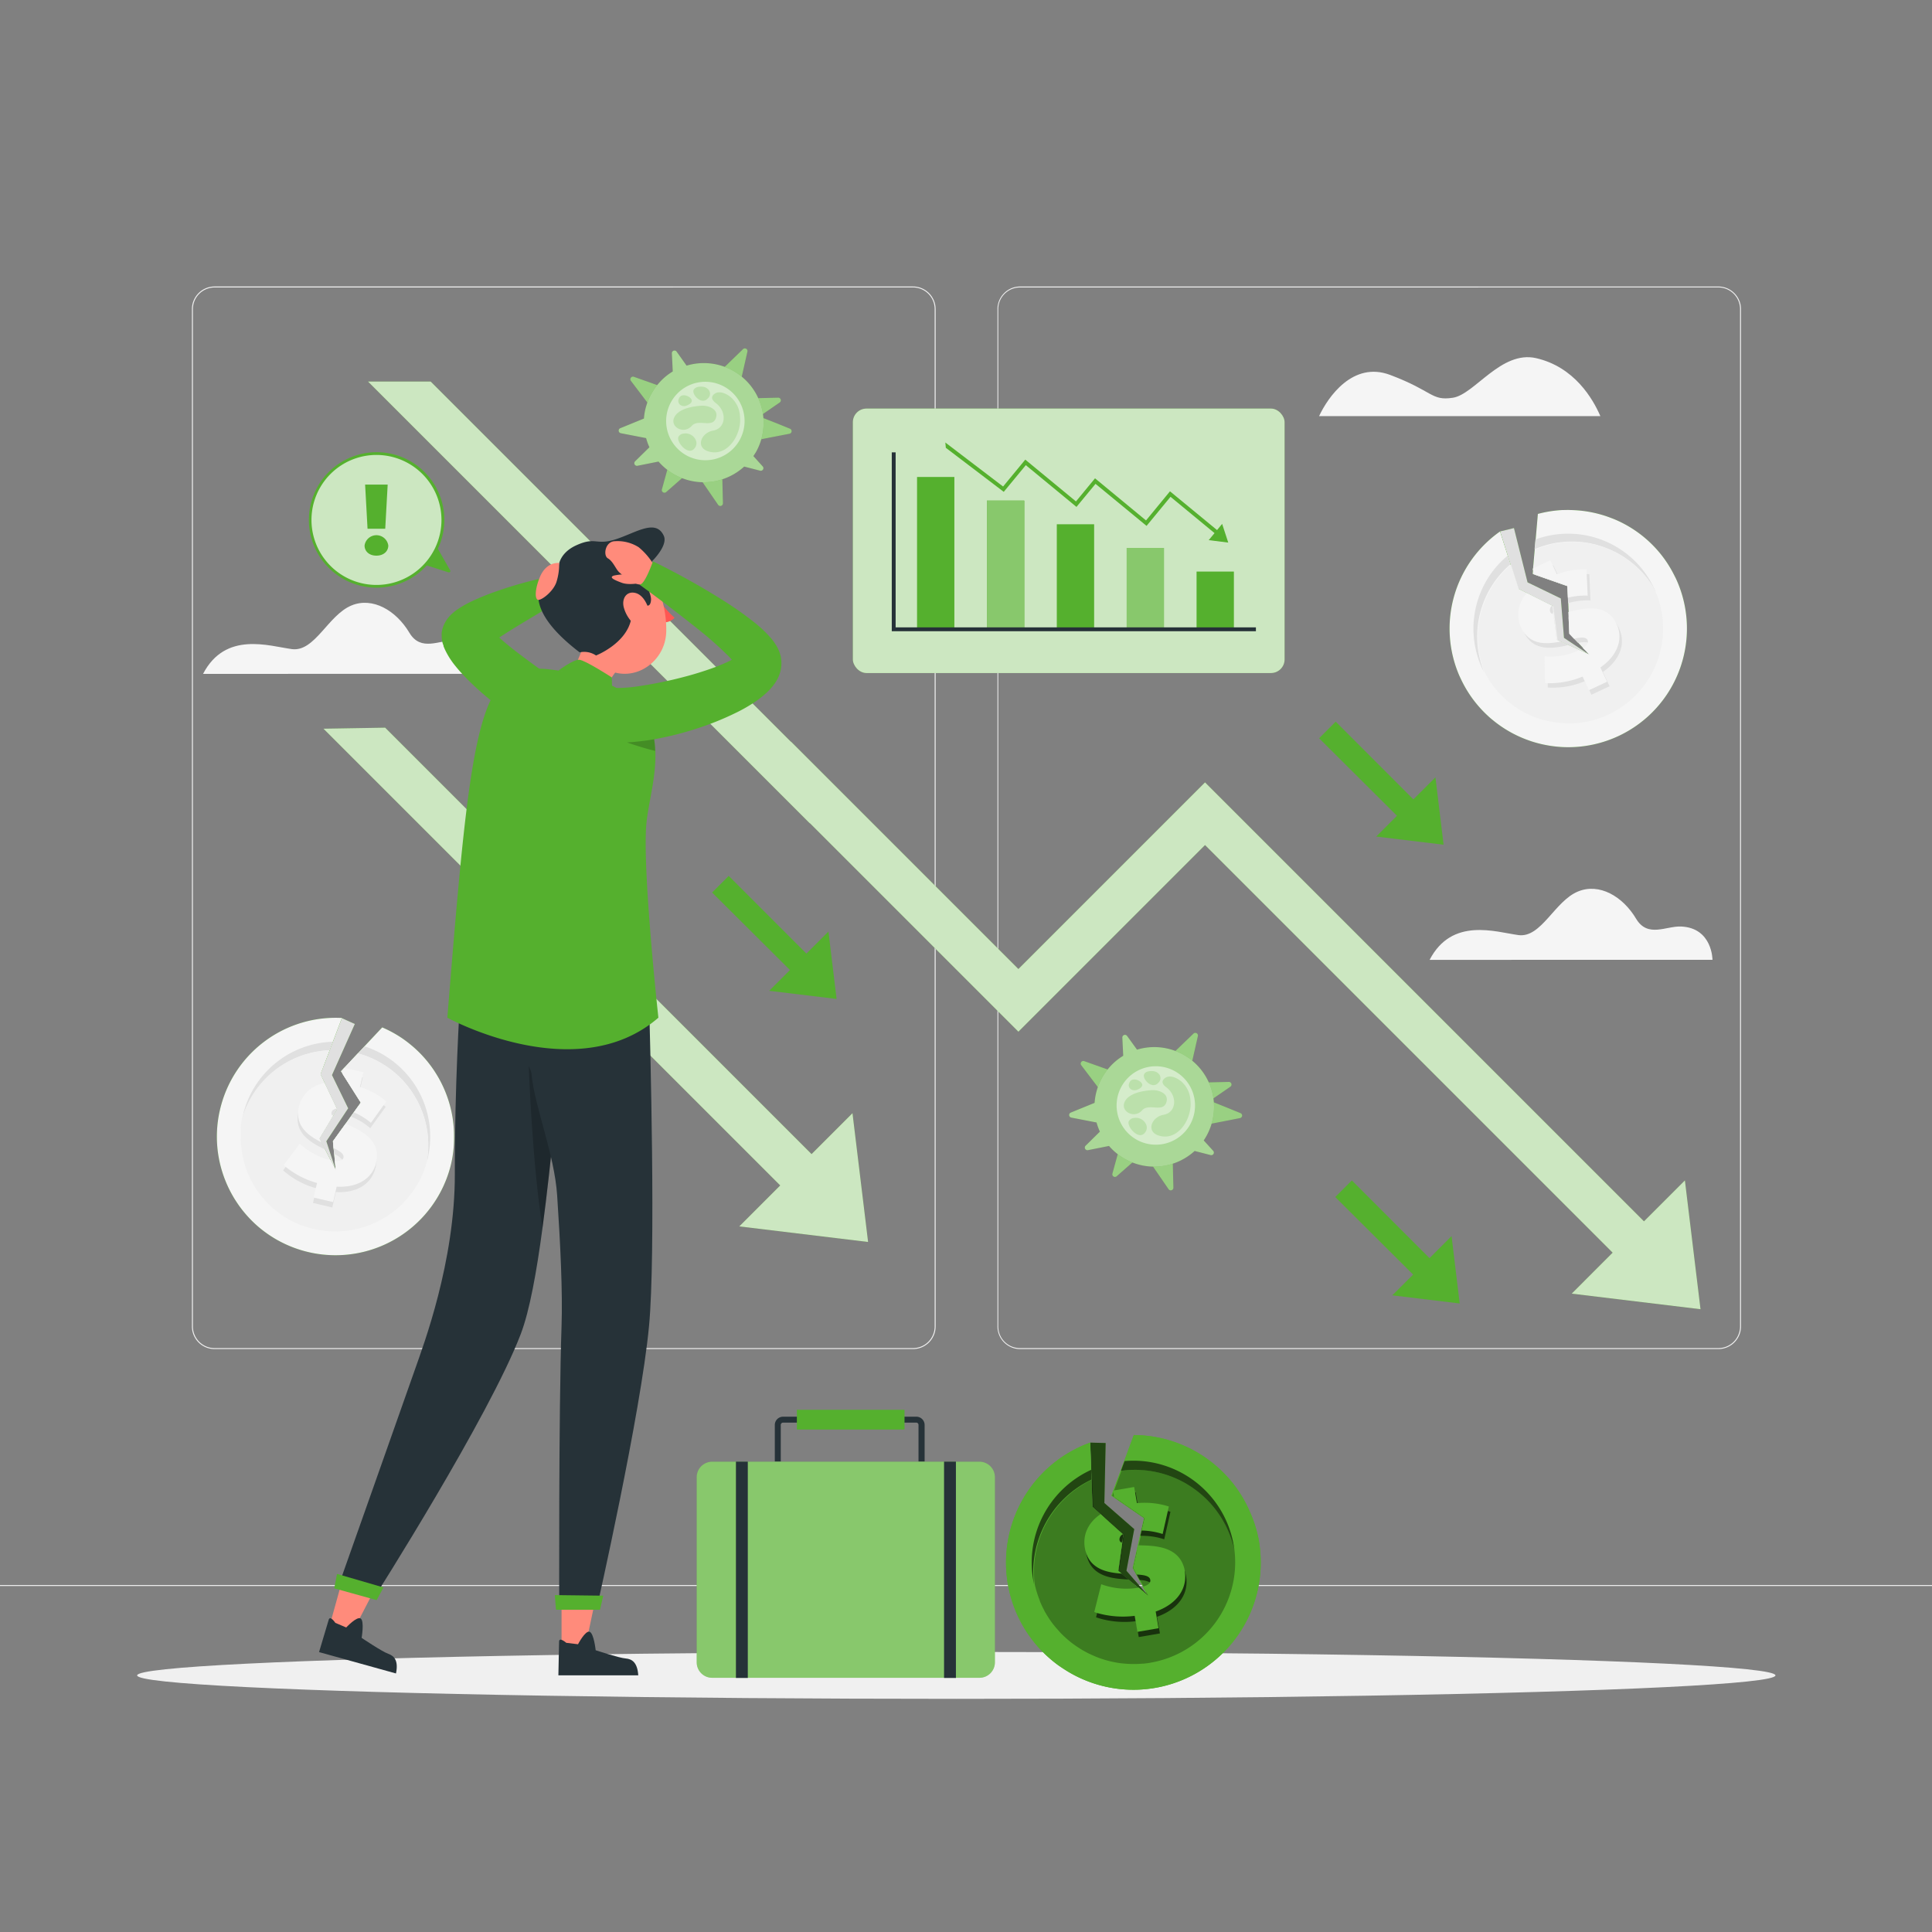 <svg xmlns="http://www.w3.org/2000/svg" viewBox="0 0 500 500"><rect x="0" y="0" width="500" height="500" fill="#808080" stroke="none"/><g id="freepik--background-complete--inject-210"><path d="M444.71,349.14H264a5.87,5.87,0,0,1-5.86-5.86V80A5.87,5.87,0,0,1,264,74.15H444.71A5.87,5.87,0,0,1,450.57,80V343.28A5.87,5.87,0,0,1,444.71,349.14ZM264,74.4A5.61,5.61,0,0,0,258.35,80V343.28a5.61,5.61,0,0,0,5.61,5.61H444.71a5.61,5.61,0,0,0,5.61-5.61V80a5.61,5.61,0,0,0-5.61-5.61Z" style="fill:#f0f0f0"></path><path d="M236.28,349.14H55.53a5.87,5.87,0,0,1-5.86-5.86V80a5.87,5.87,0,0,1,5.86-5.86H236.28A5.87,5.87,0,0,1,242.14,80V343.28A5.87,5.87,0,0,1,236.28,349.14ZM55.53,74.4A5.61,5.61,0,0,0,49.92,80V343.28a5.61,5.61,0,0,0,5.61,5.61H236.28a5.61,5.61,0,0,0,5.61-5.61V80a5.61,5.61,0,0,0-5.61-5.61Z" style="fill:#f0f0f0"></path><rect y="410.21" width="500" height="0.25" style="fill:#f0f0f0"></rect><polygon points="88.44 263.48 91.83 265.01 85.92 278.23 90.11 286.83 84.46 295.36 86.92 302.88 82.64 294.66 87.2 287.04 82.92 278 88.44 263.48" style="fill:#55B02E"></polygon><polygon points="88.44 263.48 91.83 265.01 85.92 278.23 90.11 286.83 84.46 295.36 86.92 302.88 82.64 294.66 87.2 287.04 82.92 278 88.44 263.48" style="fill:#e0e0e0"></polygon><path d="M117,300c-.07.37-.15.74-.23,1.11a30.75,30.75,0,0,1-50.16,16.16,31.25,31.25,0,0,1-4.84-5.38c-.42-.61-.83-1.22-1.21-1.85a31.14,31.14,0,0,1-3.65-9c-.14-.62-.26-1.24-.37-1.88a30.49,30.49,0,0,1,.4-12c.08-.37.18-.73.28-1.1a30.7,30.7,0,0,1,31.27-22.61l-2.33,6.13-.83,2.21L82.93,278l1.1,2.35.59,1.25,2.51,5.31.07.13-.82,1.37-.28.47-.47.79-3,5,.5.95,1,1.93,1.4,2.7.79,1.52.58,1.12-.11-1.07-.13-1.38-.17-1.78-.16-1.51-.17-1.78,2.51-3.49h0l.78-1.08,1.33-1.85.79-1.1,1.8-2.5L88.74,278l-.12-.19-.37-.57.67-.71.12-.14.11-.1,3.47-3.7,1.73-1.84,4.57-4.86a30.53,30.53,0,0,1,5.57,3.1c.6.43,1.19.88,1.76,1.35a30.24,30.24,0,0,1,6.37,7.14c.38.6.74,1.19,1.08,1.81a30.8,30.8,0,0,1,2.8,7,30.24,30.24,0,0,1,1,7.8A30.54,30.54,0,0,1,117,300Z" style="fill:#55B02E"></path><path d="M117,300c-.07.37-.15.74-.23,1.11a30.75,30.75,0,0,1-50.16,16.16,31.25,31.25,0,0,1-4.84-5.38c-.42-.61-.83-1.22-1.21-1.85a31.14,31.14,0,0,1-3.65-9c-.14-.62-.26-1.24-.37-1.88a30.49,30.49,0,0,1,.4-12c.08-.37.18-.73.28-1.1a30.7,30.7,0,0,1,31.27-22.61l-2.33,6.13-.83,2.21L82.93,278l1.1,2.35.59,1.25,2.51,5.31.07.13-.82,1.37-.28.47-.47.79-3,5,.5.95,1,1.93,1.4,2.7.79,1.52.58,1.12-.11-1.07-.13-1.38-.17-1.78-.16-1.51-.17-1.78,2.51-3.49h0l.78-1.08,1.33-1.85.79-1.1,1.8-2.5L88.74,278l-.12-.19-.37-.57.67-.71.12-.14.11-.1,3.47-3.7,1.73-1.84,4.57-4.86a30.53,30.53,0,0,1,5.57,3.1c.6.43,1.19.88,1.76,1.35a30.24,30.24,0,0,1,6.37,7.14c.38.6.74,1.19,1.08,1.81a30.8,30.8,0,0,1,2.8,7,30.24,30.24,0,0,1,1,7.8A30.54,30.54,0,0,1,117,300Z" style="fill:#f5f5f5"></path><path d="M86.11,269.61l-.83,2.21A24.6,24.6,0,0,0,62.66,289.7c.07-.37.15-.74.23-1.11A24.6,24.6,0,0,1,86.11,269.61Z" style="fill:#e0e0e0"></path><path d="M110.71,299.71c-.09.38-.18.74-.27,1.1.11-.61.19-1.22.26-1.83a24.59,24.59,0,0,0-3.61-15.64c-.37-.59-.77-1.18-1.18-1.73a24.51,24.51,0,0,0-7.26-6.47c-.7-.41-1.42-.79-2.16-1.13a25.13,25.13,0,0,0-3.88-1.38l1.74-1.84A24.58,24.58,0,0,1,110.71,299.71Z" style="fill:#e0e0e0"></path><path d="M110.44,300.81a24.58,24.58,0,0,1-29.2,17.25c-.3-.06-.57-.13-.85-.21h0l-.84-.25-.21-.06-.9-.31-.13,0A24.84,24.84,0,0,1,75.51,316c-.3-.16-.6-.32-.89-.49-.6-.34-1.17-.7-1.72-1.08h0l-.54-.38-.28-.21c-.15-.1-.28-.22-.42-.32L71,313c-.27-.22-.53-.46-.78-.69s-.51-.47-.75-.71l-.6-.63c-.12-.13-.25-.26-.37-.41l-.3-.33-.34-.4-.52-.66c-.15-.2-.3-.39-.44-.6a1.47,1.47,0,0,1-.1-.13c-.2-.28-.4-.57-.59-.87s-.35-.56-.52-.84l0,0-.3-.52c-.1-.17-.19-.36-.28-.53l-.27-.51c-.09-.19-.18-.37-.26-.56s-.17-.36-.26-.55-.15-.36-.23-.55c-.16-.37-.3-.76-.44-1.16-.06-.16-.11-.32-.16-.48-.14-.4-.25-.8-.36-1.2A5.47,5.47,0,0,1,63,300c-.16-.61-.29-1.24-.39-1.87,0-.17,0-.34-.08-.51,0-.37-.1-.75-.14-1.13v-.05c0-.38-.07-.76-.08-1.14l0-.54a2.35,2.35,0,0,1,0-.26,5.23,5.23,0,0,1,0-.56v-.09c0-.21,0-.43,0-.64s0-.47,0-.71,0-.46,0-.7,0-.37.06-.56l0-.35a4.29,4.29,0,0,1,.07-.5l.12-.7a24.6,24.6,0,0,1,22.62-17.88L82.93,278l1.1,2.35.59,1.25,2.51,5.31.07.13-.82,1.37-.28.47-.47.79-3,5,.5.95,1,1.93,1.4,2.7.79,1.52.58,1.12-.11-1.07-.13-1.38-.17-1.78-.16-1.51-.17-1.78,2.51-3.49h0l.78-1.08,1.33-1.85.79-1.1,1.8-2.5L88.74,278l-.12-.19-.37-.57.67-.71.12-.14.11-.1,3.47-3.7A25.39,25.39,0,0,1,96.49,274c.74.34,1.46.72,2.16,1.13a24.51,24.51,0,0,1,7.26,6.47c.41.55.81,1.14,1.18,1.73A24.59,24.59,0,0,1,110.7,299C110.63,299.59,110.55,300.2,110.44,300.81Z" style="fill:#f0f0f0"></path><path d="M97.42,300.68h0c.18-5.07-5.16-7.17-8.73-8.81h0l-2.51,3.49.17,1.78.16,1.51a5.43,5.43,0,0,1,2.06,1.48,1.06,1.06,0,0,1,.16.81c-.15.62-.7.95-1.92.87l.11,1.07-.58-1.12a9.6,9.6,0,0,1-1.19-.22,17.51,17.51,0,0,1-7.73-4.21L73.93,302l-.66.89a21.21,21.21,0,0,0,8.47,4.6l.14.05L81.3,310l-.3,1.32,5,1.18.92-4c5.77.33,9.35-2.39,10.24-6.26A7.28,7.28,0,0,0,97.42,300.68ZM87.13,286.91l-2.51-5.31c-4.12.52-6.67,2.92-7.43,6.17l0,.2s0,0,0,0c-1.1,5.34,3.31,7.8,7,9.54l-1-1.93-.5-.95,3-5a.86.86,0,0,1,0-.39,1.27,1.27,0,0,1,.32-.59,1.52,1.52,0,0,1,.43-.28L87.2,287ZM99.26,286A20.12,20.12,0,0,0,93,282.65l.3-1.31.59-2.51-.14,0-4.9-1.15-.09.39,4.65,7.3-1.8,2.5-.79,1.1a17.16,17.16,0,0,1,5,3l4-5.53Z" style="fill:#e0e0e0"></path><path d="M89.47,290.79l-.78,1.08h0l-2.51,3.49.17,1.78c1.64.79,2.75,1.51,2.54,2.45a.94.94,0,0,1-.32.54,2.5,2.5,0,0,1-1.89.3l.13,1.38.11,1.07-.58-1.12-.79-1.52-.24-.05A17.71,17.71,0,0,1,77.58,296l-4.15,5.52c.16.15.32.31.5.46a22.62,22.62,0,0,0,8.12,4.18l-.31,1.31-.58,2.49.14,0,4.91,1.14.92-4c5.77.33,9.35-2.39,10.25-6.26l0-.2C98.62,294.93,93.32,292.54,89.47,290.79Zm-3.68-2.87c.12-.51.51-.9,1.34-1l-2.51-5.31L84,280.35A7.92,7.92,0,0,0,77.15,288s0,0,0,0c-.14,3.91,2.94,6.06,6,7.61l-.5-.95,3-5,.47-.79c-.06-.06-.1-.13-.15-.19A.93.93,0,0,1,85.79,287.92Zm7.49-6.58-.14,0,.59-2.5.3-1.33-4.88-1.14-.11.1-.12.14-.3,1.28.12.19,4.65,7.3-1.8,2.5A17.67,17.67,0,0,1,96,290.59l3.3-4.61.66-.92A19.37,19.37,0,0,0,93.28,281.34Z" style="fill:#f5f5f5"></path><polygon points="388.21 137.54 391.81 136.66 395.33 150.71 403.94 154.88 404.76 165.07 411.35 169.47 402.9 165.65 401.78 156.85 392.84 152.38 388.21 137.54" style="fill:#55B02E"></polygon><polygon points="388.21 137.54 391.81 136.66 395.33 150.71 403.94 154.88 404.76 165.07 411.35 169.47 402.9 165.65 401.78 156.85 392.84 152.38 388.21 137.54" style="fill:#e0e0e0"></polygon><path d="M433.18,148.65c.18.35.35.69.51,1a30.72,30.72,0,0,1-29.47,43.68,31.24,31.24,0,0,1-7.13-1.24c-.71-.21-1.4-.45-2.09-.71a30.56,30.56,0,0,1-8.42-4.82c-.5-.4-1-.81-1.46-1.25a30.56,30.56,0,0,1-7.08-9.66c-.16-.34-.32-.68-.46-1a30.72,30.72,0,0,1,10.63-37.11l2,6.27.71,2.25,2,6.32,2.32,1.16,1.23.62,5.26,2.62.13.07.2,1.57.07.55.12.91.73,5.77,1,.44,2,.89,2.78,1.26,1.56.71,1.15.52-.75-.78-1-1-1.23-1.29-1.05-1.09-1.24-1.3-.18-4.29h0l-.05-1.33-.1-2.28-.06-1.35-.13-3.08-8.17-2.86-.2-.08-.65-.22.09-1v-.19l0-.15.44-5,.23-2.52L398,133a31,31,0,0,1,6.3-1c.74,0,1.48-.05,2.22,0a30.66,30.66,0,0,1,9.42,1.68c.66.24,1.32.48,2,.76A30.59,30.59,0,0,1,430,143.66,30.49,30.49,0,0,1,433.18,148.65Z" style="fill:#55B02E"></path><path d="M433.18,148.65c.18.35.35.69.51,1a30.72,30.72,0,0,1-29.47,43.68,31.24,31.24,0,0,1-7.13-1.24c-.71-.21-1.4-.45-2.09-.71a30.56,30.56,0,0,1-8.42-4.82c-.5-.4-1-.81-1.46-1.25a30.56,30.56,0,0,1-7.08-9.66c-.16-.34-.32-.68-.46-1a30.72,30.72,0,0,1,10.63-37.11l2,6.27.71,2.25,2,6.32,2.32,1.16,1.23.62,5.26,2.62.13.07.2,1.57.07.55.12.91.73,5.77,1,.44,2,.89,2.78,1.26,1.56.71,1.15.52-.75-.78-1-1-1.23-1.29-1.05-1.09-1.24-1.3-.18-4.29h0l-.05-1.33-.1-2.28-.06-1.35-.13-3.08-8.17-2.86-.2-.08-.65-.22.09-1v-.19l0-.15.44-5,.23-2.52L398,133a31,31,0,0,1,6.3-1c.74,0,1.48-.05,2.22,0a30.66,30.66,0,0,1,9.42,1.68c.66.24,1.32.48,2,.76A30.59,30.59,0,0,1,430,143.66,30.49,30.49,0,0,1,433.18,148.65Z" style="fill:#f5f5f5"></path><path d="M390.16,143.81l.71,2.25a24.61,24.61,0,0,0-6.75,28c-.17-.34-.34-.67-.5-1A24.59,24.59,0,0,1,390.16,143.81Z" style="fill:#e0e0e0"></path><path d="M428.1,152.29c.16.35.32.69.46,1-.29-.55-.6-1.09-.92-1.6a24.58,24.58,0,0,0-12.5-10.07c-.66-.24-1.33-.45-2-.64a24.69,24.69,0,0,0-9.7-.6c-.8.11-1.61.26-2.4.45a23.84,23.84,0,0,0-3.9,1.31l.23-2.52A24.57,24.57,0,0,1,428.1,152.29Z" style="fill:#e0e0e0"></path><path d="M428.56,153.32a24.58,24.58,0,0,1-12.3,31.6c-.28.13-.53.25-.8.36h0c-.27.11-.54.23-.82.33l-.2.08-.9.31-.12.05a24.22,24.22,0,0,1-3,.75c-.33.07-.67.13-1,.17-.68.1-1.35.17-2,.21h0l-.66,0h-1.68c-.35,0-.7,0-1-.06l-1-.1-.86-.12-.55-.09-.43-.08-.52-.11-.81-.19c-.25-.06-.48-.12-.72-.2l-.16,0-1-.32c-.31-.1-.62-.22-.93-.34h0c-.19-.08-.37-.16-.56-.22l-.55-.25-.52-.24c-.18-.09-.37-.17-.55-.27l-.54-.28-.52-.29c-.36-.19-.71-.41-1.07-.64l-.42-.28a12.44,12.44,0,0,1-1-.72,4.29,4.29,0,0,1-.48-.36,19,19,0,0,1-1.46-1.23l-.38-.35-.81-.81,0,0c-.25-.28-.51-.56-.76-.85-.11-.13-.24-.27-.35-.41s-.11-.13-.16-.21l-.36-.43a.18.18,0,0,0-.05-.07,6.15,6.15,0,0,1-.37-.52,5.56,5.56,0,0,1-.41-.58,5.87,5.87,0,0,1-.39-.58c-.11-.16-.21-.32-.31-.48l-.17-.31-.26-.43c-.11-.22-.22-.42-.34-.63a24.61,24.61,0,0,1,6.75-28l2,6.32,2.32,1.16,1.23.62,5.26,2.62.13.07.2,1.57.07.55.12.91.73,5.77,1,.44,2,.89,2.78,1.26,1.56.71,1.15.52-.75-.78-1-1-1.23-1.29-1.05-1.09-1.24-1.3-.18-4.29h0l-.05-1.33-.1-2.28-.06-1.35-.13-3.08-8.17-2.86-.2-.08-.65-.22.09-1v-.19l0-.15.44-5a23.84,23.84,0,0,1,3.9-1.31c.79-.19,1.6-.34,2.4-.45a24.69,24.69,0,0,1,9.7.6c.67.19,1.35.4,2,.63a24.67,24.67,0,0,1,12.5,10.08C428,152.23,428.27,152.77,428.56,153.32Z" style="fill:#f0f0f0"></path><path d="M418.25,161.26h0c-3-4.09-8.48-2.45-12.3-1.53h0l.18,4.28,1.24,1.3,1.05,1.09a5.5,5.5,0,0,1,2.54-.11,1,1,0,0,1,.62.54c.27.58,0,1.18-1,1.86l.75.78L410.2,169a11.5,11.5,0,0,1-1.07.56,17.62,17.62,0,0,1-8.68,1.47l.12,5.79,0,1.11a21.4,21.4,0,0,0,9.51-1.61l.14-.05,1.07,2.29.57,1.23,4.7-2.19-1.73-3.7c4.74-3.3,5.87-7.65,4.19-11.24A7.87,7.87,0,0,0,418.25,161.26Zm-16.6-4.48-5.26-2.62c-2.91,3-3.44,6.41-2,9.44l.09.18s0,0,0,0c2.43,4.88,7.42,4.09,11.4,3.17l-2-.89-1-.44-.73-5.77a.89.89,0,0,1-.24-.3,1.29,1.29,0,0,1-.11-.67,1.75,1.75,0,0,1,.16-.49l-.2-1.57Zm9-8.21a19.76,19.76,0,0,0-7,1.25l-.57-1.21-1.1-2.34-.12.06-4.57,2.12.17.37,8.17,2.86.13,3.08.06,1.35a17.15,17.15,0,0,1,5.79-.72l-.3-6.8Z" style="fill:#e0e0e0"></path><path d="M405.89,158.39l.05,1.33h0l.18,4.29,1.24,1.3c1.77-.39,3.09-.51,3.5.35a1.07,1.07,0,0,1,.09.63c-.09.43-.49.89-1.31,1.4l1,1,.75.78L410.2,169l-1.56-.71-.22.11a17.62,17.62,0,0,1-8.68,1.46l.14,6.91.69.05a22.53,22.53,0,0,0,9-1.72l.57,1.22,1.08,2.31.13-.07,4.56-2.13-1.73-3.69c4.74-3.31,5.88-7.66,4.2-11.25l-.1-.19C415.64,156,410,157.39,405.89,158.39Zm-4.67,0a1.38,1.38,0,0,1,.43-1.63l-5.26-2.62-1.23-.62a8,8,0,0,0-1.51,8.89,7.29,7.29,0,0,0,.8,1.35s0,0,0,0c2.31,3.17,6.06,2.95,9.42,2.28l-1-.44-.73-5.77-.12-.91-.23-.06A.89.89,0,0,1,401.22,158.41Zm1.83-9.8-.14,0-1.08-2.33-.59-1.24-4.54,2.12,0,.15v.19l.56,1.19.2.08,8.17,2.86.13,3.08a18,18,0,0,1,5.13-.54l-.25-5.65,0-1.14A19.12,19.12,0,0,0,403.05,148.61Z" style="fill:#f5f5f5"></path><path d="M414.17,107.69c-1.91-4.44-6.71-12.73-16.62-15-9.08-2.07-15.93,9.4-21.56,10.25s-5-1.69-16.25-5.92c-9.63-3.61-16.08,5.78-18.36,10.67Z" style="fill:#f5f5f5"></path><path d="M125.71,174.38s0-8.28-8.13-8.62c-3.88-.17-8.63,3-11.63-2-3.48-5.84-9.57-9.32-15-7.06-6.05,2.5-9.49,12.07-15.4,11.29s-17.2-4.72-23,6.41Z" style="fill:#f5f5f5"></path><path d="M443.19,248.4s0-8.27-8.13-8.62c-3.89-.16-8.63,3-11.63-2-3.48-5.85-9.57-9.33-15.05-7.06-6.06,2.49-9.49,12.07-15.4,11.28s-17.2-4.72-23,6.41Z" style="fill:#f5f5f5"></path></g><g id="freepik--Shadow--inject-210"><ellipse cx="247.49" cy="433.59" rx="212" ry="6.07" style="fill:#f0f0f0"></ellipse></g><g id="freepik--Briefcase--inject-210"><path d="M237.71,378.27v-9.5a.59.59,0,0,0-.59-.6H232v-1.53h5.16a2.14,2.14,0,0,1,2.13,2.13v9.5Z" style="fill:#263238"></path><path d="M202.06,368.77v9.5h-1.54v-9.5a2.14,2.14,0,0,1,2.13-2.13h5.16v1.53h-5.16A.6.6,0,0,0,202.06,368.77Z" style="fill:#263238"></path><path d="M180.31,382.29v47.92a4,4,0,0,0,4,4h69.17a4,4,0,0,0,4-4V382.29a4,4,0,0,0-4-4H184.34A4,4,0,0,0,180.31,382.29Z" style="fill:#55B02E"></path><g style="opacity:0.3"><path d="M180.31,382.29v47.92a4,4,0,0,0,4,4h69.17a4,4,0,0,0,4-4V382.29a4,4,0,0,0-4-4H184.34A4,4,0,0,0,180.31,382.29Z" style="fill:#fff"></path></g><rect x="190.46" y="378.27" width="3.07" height="55.98" style="fill:#263238"></rect><rect x="244.32" y="378.27" width="3.07" height="55.98" style="fill:#263238"></rect><rect x="206.23" y="364.85" width="27.86" height="5.11" transform="translate(440.32 734.81) rotate(180)" style="fill:#55B02E"></rect></g><g id="freepik--Coin--inject-210"><polygon points="282.16 373.35 286.14 373.45 285.81 388.98 293.54 395.73 291.52 406.51 297.09 412.92 289.43 406.58 290.75 397.16 282.76 390 282.16 373.35" style="fill:#55B02E"></polygon><polygon points="282.16 373.35 286.14 373.45 285.81 388.98 293.54 395.73 291.52 406.51 297.09 412.92 289.43 406.58 290.75 397.16 282.76 390 282.16 373.35" style="opacity:0.6"></polygon><path d="M325.56,397.55c.09.4.17.8.23,1.2a32.93,32.93,0,0,1-49.85,33.58c-.67-.42-1.33-.86-2-1.32a33,33,0,0,1-7.35-7.37c-.4-.55-.79-1.12-1.16-1.7a33,33,0,0,1-4.6-12q-.11-.6-.18-1.2a33,33,0,0,1,21.48-35.39l.25,7,.1,2.53.25,7.09,2.08,1.86,1.1,1,4.69,4.2.12.11-.24,1.68-.07.59-.14,1-.87,6.17.88.74,1.8,1.48,2.52,2.08,1.42,1.18,1,.86-.56-1-.7-1.31-.92-1.69-.78-1.42-.91-1.69,1-4.49h0l.31-1.39.55-2.39.32-1.42.74-3.22-7.65-5.27-.19-.14-.6-.41.36-1,.06-.19.06-.15,1.89-5.09.94-2.54,2.49-6.72a32.72,32.72,0,0,1,6.8.75c.78.17,1.55.36,2.31.59a33.05,33.05,0,0,1,9.27,4.4c.62.43,1.23.87,1.82,1.34a33.42,33.42,0,0,1,5.68,5.72,33,33,0,0,1,4.25,7.28A32,32,0,0,1,325.56,397.55Z" style="fill:#55B02E"></path><path d="M325.56,397.55c.09.4.17.8.23,1.2a32.93,32.93,0,0,1-49.85,33.58c-.67-.42-1.33-.86-2-1.32a33,33,0,0,1-7.35-7.37c-.4-.55-.79-1.12-1.16-1.7a33,33,0,0,1-4.6-12q-.11-.6-.18-1.2a33,33,0,0,1,21.48-35.39l.25,7,.1,2.53.25,7.09,2.08,1.86,1.1,1,4.69,4.2.12.11-.24,1.68-.07.59-.14,1-.87,6.17.88.74,1.8,1.48,2.52,2.08,1.42,1.18,1,.86-.56-1-.7-1.31-.92-1.69-.78-1.42-.91-1.69,1-4.49h0l.31-1.39.55-2.39.32-1.42.74-3.22-7.65-5.27-.19-.14-.6-.41.36-1,.06-.19.06-.15,1.89-5.09.94-2.54,2.49-6.72a32.72,32.72,0,0,1,6.8.75c.78.17,1.55.36,2.31.59a33.05,33.05,0,0,1,9.27,4.4c.62.43,1.23.87,1.82,1.34a33.42,33.42,0,0,1,5.68,5.72,33,33,0,0,1,4.25,7.28A32,32,0,0,1,325.56,397.55Z" style="fill:#55B02E"></path><path d="M282.41,380.38l.1,2.53a26.38,26.38,0,0,0-14.9,27.1c-.09-.39-.16-.79-.23-1.19A26.38,26.38,0,0,1,282.41,380.38Z" style="opacity:0.6"></path><path d="M319.28,399.87q.11.61.18,1.2c-.14-.65-.31-1.29-.5-1.92a26.32,26.32,0,0,0-10.09-13.95c-.61-.44-1.25-.84-1.89-1.22a26.37,26.37,0,0,0-9.87-3.37c-.86-.11-1.74-.18-2.61-.21a26.18,26.18,0,0,0-4.4.26l.94-2.54A26.36,26.36,0,0,1,319.28,399.87Z" style="opacity:0.6"></path><g style="opacity:0.3"><path d="M319.46,401.07a26.35,26.35,0,0,1-21.66,29.22,8,8,0,0,1-.92.15h0l-.94.11-.24,0-1,.07h-.14a25.59,25.59,0,0,1-3.28-.06l-1.08-.1c-.73-.09-1.44-.21-2.15-.36h0l-.69-.15-.37-.1a5.36,5.36,0,0,1-.54-.14c-.28-.07-.56-.15-.83-.24s-.71-.23-1.06-.35l-1-.39-.85-.37-.54-.25-.44-.2-.5-.26-.79-.43c-.23-.13-.46-.26-.68-.41l-.16-.09-.94-.61-.87-.61,0,0-.52-.39-.5-.41-.47-.39-.5-.44c-.15-.15-.31-.29-.48-.44l-.45-.44c-.32-.31-.62-.64-.92-1-.13-.13-.25-.27-.37-.41-.3-.33-.58-.68-.85-1a6.26,6.26,0,0,1-.39-.51,19.44,19.44,0,0,1-1.16-1.69c-.11-.16-.2-.31-.3-.47-.2-.35-.41-.7-.61-1.06l0-.05c-.19-.36-.38-.72-.56-1.09-.07-.17-.16-.35-.24-.52l-.11-.27c-.09-.17-.16-.36-.24-.54a.79.79,0,0,0,0-.09c-.09-.21-.17-.42-.24-.64a6.93,6.93,0,0,1-.26-.72c-.09-.23-.17-.47-.24-.71s-.12-.38-.18-.58l-.1-.37c-.05-.17-.09-.35-.14-.52s-.11-.5-.17-.75a26.38,26.38,0,0,1,14.9-27.1l.25,7.09,2.08,1.86,1.1,1,4.69,4.2.12.11-.24,1.68-.07.59-.14,1-.87,6.17.88.74,1.8,1.48,2.52,2.08,1.42,1.18,1,.86-.56-1-.7-1.31-.92-1.69-.78-1.42-.91-1.69,1-4.49h0l.31-1.39.55-2.39.32-1.42.74-3.22-7.65-5.27-.19-.14-.6-.41.36-1,.06-.19.06-.15,1.89-5.09a26.18,26.18,0,0,1,4.4-.26c.87,0,1.75.1,2.61.21A26.37,26.37,0,0,1,307,384c.64.38,1.28.78,1.89,1.22A26.32,26.32,0,0,1,319,399.15C319.15,399.78,319.32,400.42,319.46,401.07Z"></path></g><g style="opacity:0.6"><path d="M306.55,406.37h0c-1.93-5.07-8.09-4.93-12.29-5.05h0l-1,4.49.91,1.69.78,1.42a6,6,0,0,1,2.66.6,1.13,1.13,0,0,1,.49.74c.11.68-.29,1.23-1.53,1.66l.56,1-1-.86c-.37.1-.79.19-1.27.28a18.91,18.91,0,0,1-9.4-.94l-1.51,6-.29,1.16a23,23,0,0,0,10.3,1H294l.46,2.68.25,1.43,5.48-.94-.75-4.31c5.84-2.08,8.24-6.26,7.52-10.46A9.09,9.09,0,0,0,306.55,406.37Zm-15.92-9.32-4.69-4.2c-3.86,2.24-5.38,5.67-4.77,9.2l0,.21s0,0,0,0c1.14,5.73,6.52,6.32,10.9,6.5l-1.8-1.48-.88-.74.87-6.17a1.06,1.06,0,0,1-.16-.38,1.35,1.35,0,0,1,.07-.72,1.76,1.76,0,0,1,.3-.47l.24-1.68Zm11.6-6a21.23,21.23,0,0,0-7.59-.67l-.25-1.42-.47-2.73-.15,0-5.32.91.07.43,7.65,5.27-.74,3.22-.32,1.42a18,18,0,0,1,6.19.89l1.61-7.12Z"></path></g><path d="M294.56,399.92l-.31,1.39h0l-1,4.49.91,1.69c1.95.1,3.35.35,3.53,1.36a1,1,0,0,1-.09.66c-.21.43-.75.79-1.74,1.09l.7,1.31.56,1-1-.86-1.42-1.18-.26.05A18.86,18.86,0,0,1,285,410l-1.8,7.18c.22.09.44.17.69.25a24.23,24.23,0,0,0,9.76.75l.25,1.42.46,2.7.15,0,5.32-.92-.74-4.31c5.84-2.08,8.24-6.26,7.52-10.46l0-.22C305.33,400.18,299.1,400,294.56,399.92Zm-4.83-1.31a1.48,1.48,0,0,1,.9-1.56l-4.69-4.2-1.1-1c-3.34,2.25-4.65,5.47-4.08,8.78a8.12,8.12,0,0,0,.45,1.62s0,0,0,0c1.49,3.92,5.44,4.76,9.1,5l-.88-.74.87-6.17.14-1a1.67,1.67,0,0,1-.23-.12A1,1,0,0,1,289.73,398.61Zm4.66-9.62h-.16l-.46-2.72-.25-1.44-5.31.91-.06.15-.06.19.24,1.39.19.14,7.65,5.27-.74,3.22a18.91,18.91,0,0,1,5.46.9l1.34-5.93.27-1.19A20.61,20.61,0,0,0,294.39,389Z" style="fill:#55B02E"></path></g><g id="freepik--Virus--inject-210"><path d="M191.67,98.77,193.43,91a.68.68,0,0,0-1.14-.64l-5.72,5.54S188.45,99.06,191.67,98.77Z" style="fill:#55B02E"></path><g style="opacity:0.4"><path d="M191.67,98.77,193.43,91a.68.68,0,0,0-1.14-.64l-5.72,5.54S188.45,99.06,191.67,98.77Z" style="fill:#fff"></path></g><path d="M196.51,113.77l3.32-.65,1.66-.32,2.83-.55a.68.68,0,0,0,.12-1.3l-3.61-1.47L197.06,108S195,110.94,196.51,113.77Z" style="fill:#55B02E"></path><g style="opacity:0.4"><path d="M196.51,113.77l3.32-.65,1.66-.32,2.83-.55a.68.68,0,0,0,.12-1.3l-3.61-1.47L197.06,108S195,110.94,196.51,113.77Z" style="fill:#fff"></path></g><path d="M171.5,100.17,164,97.5a.68.68,0,0,0-.77,1l4.81,6.34S171.4,103.4,171.5,100.17Z" style="fill:#55B02E"></path><g style="opacity:0.4"><path d="M171.5,100.17,164,97.5a.68.68,0,0,0-.77,1l4.81,6.34S171.4,103.4,171.5,100.17Z" style="fill:#fff"></path></g><path d="M195.24,108.67l6.55-4.51a.68.68,0,0,0-.4-1.24l-8,.19S192.68,106.7,195.24,108.67Z" style="fill:#55B02E"></path><path d="M195.24,108.67l6.55-4.51a.68.68,0,0,0-.4-1.24l-8,.19S192.68,106.7,195.24,108.67Z" style="fill:#fff;opacity:0.4"></path><path d="M173.41,119l-2.11,7.66a.68.68,0,0,0,1.1.69l6-5.27S176.64,118.81,173.41,119Z" style="fill:#55B02E"></path><g style="opacity:0.4"><path d="M173.41,119l-2.11,7.66a.68.68,0,0,0,1.1.69l6-5.27S176.64,118.81,173.41,119Z" style="fill:#fff"></path></g><path d="M181.35,124.1l4.5,6.55a.68.68,0,0,0,1.24-.4l-.19-8S183.32,121.54,181.35,124.1Z" style="fill:#55B02E"></path><g style="opacity:0.4"><path d="M181.35,124.1l4.5,6.55a.68.68,0,0,0,1.24-.4l-.19-8S183.32,121.54,181.35,124.1Z" style="fill:#fff"></path></g><path d="M160.66,112.11l6.55,1.27a14.88,14.88,0,0,0,.86,2.37l-3.71,3.64a.68.68,0,0,0,.61,1.15l5.46-1.09a15.47,15.47,0,0,0,1.51,1.52,16.22,16.22,0,0,0,2.64,1.86,15.49,15.49,0,0,0,17.1-1.31l.36-.29.49-.42.06-.06,1.33.34,2.8.72a.67.67,0,0,0,.66-1.11L194.94,118,195,118c.23-.34.44-.69.64-1a15.46,15.46,0,0,0-17.95-22.37L175.11,91a.68.68,0,0,0-1.23.44l.23,4.69c-.42.26-.82.53-1.22.82a15.54,15.54,0,0,0-4.24,4.84,15.36,15.36,0,0,0-2,6.53l-6.17,2.52A.68.68,0,0,0,160.66,112.11Z" style="fill:#55B02E"></path><g style="opacity:0.5"><path d="M160.66,112.11l6.55,1.27a14.88,14.88,0,0,0,.86,2.37l-3.71,3.64a.68.68,0,0,0,.61,1.15l5.46-1.09a15.47,15.47,0,0,0,1.51,1.52,16.22,16.22,0,0,0,2.64,1.86,15.49,15.49,0,0,0,17.1-1.31l.36-.29.49-.42.06-.06,1.33.34,2.8.72a.67.67,0,0,0,.66-1.11L194.94,118,195,118c.23-.34.44-.69.64-1a15.46,15.46,0,0,0-17.95-22.37L175.11,91a.68.68,0,0,0-1.23.44l.23,4.69c-.42.26-.82.53-1.22.82a15.54,15.54,0,0,0-4.24,4.84,15.36,15.36,0,0,0-2,6.53l-6.17,2.52A.68.68,0,0,0,160.66,112.11Z" style="fill:#fff"></path></g><g style="opacity:0.5"><path d="M173.69,104a10.15,10.15,0,1,0,13.81-3.9A10.14,10.14,0,0,0,173.69,104Z" style="fill:#fff"></path></g><g style="opacity:0.2"><path d="M184.82,102c1.12-.94,2.92-.36,4.34.82a7,7,0,0,1,2.35,5c.48,4.22-2.74,9.85-7.29,9.2s-3-5,.35-5.59,3.63-4.94.67-7.12C183.92,103.29,184.16,102.52,184.82,102Z" style="fill:#55B02E"></path></g><g style="opacity:0.2"><path d="M181.44,105a5.29,5.29,0,0,1,2.33.37c1,.43,2.09,1.29,1.47,2.93-1,2.54-4.54,0-6.23,1.93-2,2.25-5.62.34-4.55-2.13S179.68,105.13,181.44,105Z" style="fill:#55B02E"></path></g><g style="opacity:0.2"><path d="M177,112.2a2.87,2.87,0,0,1,3,1.55,2,2,0,0,1-.3,2.32c-1.62,2-4.71-1.69-4.13-3A1.72,1.72,0,0,1,177,112.2Z" style="fill:#55B02E"></path></g><g style="opacity:0.2"><path d="M181.8,100.08a2.26,2.26,0,0,1,1.5.71,1.57,1.57,0,0,1-.11,2.31c-1.6,1.89-4.31-1.08-3.65-2.25C180,100.09,181.08,100,181.8,100.08Z" style="fill:#55B02E"></path></g><g style="opacity:0.2"><path d="M177.61,105a1.77,1.77,0,0,1-1.3-.06,1.25,1.25,0,0,1-.63-1.72c.59-1.86,3.47-.52,3.35.53C179,104.39,178.15,104.77,177.61,105Z" style="fill:#55B02E"></path></g><path d="M308.25,275.89l1.76-7.75a.68.68,0,0,0-1.14-.64L303.15,273S305,276.18,308.25,275.89Z" style="fill:#55B02E"></path><g style="opacity:0.4"><path d="M308.25,275.89l1.76-7.75a.68.68,0,0,0-1.14-.64L303.15,273S305,276.18,308.25,275.89Z" style="fill:#fff"></path></g><path d="M313.09,290.89l3.32-.65,1.66-.32,2.83-.56a.67.67,0,0,0,.12-1.29l-3.61-1.47-3.77-1.52S311.53,288.06,313.09,290.89Z" style="fill:#55B02E"></path><g style="opacity:0.4"><path d="M313.09,290.89l3.32-.65,1.66-.32,2.83-.56a.67.67,0,0,0,.12-1.29l-3.61-1.47-3.77-1.52S311.53,288.06,313.09,290.89Z" style="fill:#fff"></path></g><path d="M288.08,277.29l-7.49-2.67a.68.68,0,0,0-.77,1.05l4.81,6.34S288,280.52,288.08,277.29Z" style="fill:#55B02E"></path><g style="opacity:0.4"><path d="M288.08,277.29l-7.49-2.67a.68.68,0,0,0-.77,1.05l4.81,6.34S288,280.52,288.08,277.29Z" style="fill:#fff"></path></g><path d="M311.82,285.78l6.55-4.51A.68.68,0,0,0,318,280l-8,.19S309.26,283.82,311.82,285.78Z" style="fill:#55B02E"></path><path d="M311.82,285.78l6.55-4.51A.68.68,0,0,0,318,280l-8,.19S309.26,283.82,311.82,285.78Z" style="fill:#fff;opacity:0.4"></path><path d="M290,296.06l-2.11,7.67a.68.68,0,0,0,1.1.69l6-5.27S293.22,295.93,290,296.06Z" style="fill:#55B02E"></path><g style="opacity:0.4"><path d="M290,296.06l-2.11,7.67a.68.68,0,0,0,1.1.69l6-5.27S293.22,295.93,290,296.06Z" style="fill:#fff"></path></g><path d="M297.93,301.22l4.5,6.55a.68.68,0,0,0,1.24-.4l-.19-8S299.9,298.66,297.93,301.22Z" style="fill:#55B02E"></path><g style="opacity:0.4"><path d="M297.93,301.22l4.5,6.55a.68.68,0,0,0,1.24-.4l-.19-8S299.9,298.66,297.93,301.22Z" style="fill:#fff"></path></g><path d="M277.24,289.23l6.55,1.27a14.88,14.88,0,0,0,.86,2.37l-3.7,3.64a.68.68,0,0,0,.6,1.15l5.46-1.09a15.47,15.47,0,0,0,1.51,1.52,16.22,16.22,0,0,0,2.64,1.86,15.49,15.49,0,0,0,17.1-1.31l.36-.29.49-.42.06-.06,1.33.34,2.8.72a.67.67,0,0,0,.66-1.11l-2.44-2.68.05-.07c.23-.34.44-.69.64-1.05a15.46,15.46,0,0,0-17.95-22.37l-2.57-3.55a.68.68,0,0,0-1.23.43l.23,4.7c-.42.25-.82.53-1.22.82a15.55,15.55,0,0,0-6.19,11.37l-6.17,2.52A.68.68,0,0,0,277.24,289.23Z" style="fill:#55B02E"></path><g style="opacity:0.5"><path d="M277.24,289.23l6.55,1.27a14.88,14.88,0,0,0,.86,2.37l-3.7,3.64a.68.68,0,0,0,.6,1.15l5.46-1.09a15.47,15.47,0,0,0,1.51,1.52,16.22,16.22,0,0,0,2.64,1.86,15.49,15.49,0,0,0,17.1-1.31l.36-.29.49-.42.06-.06,1.33.34,2.8.72a.67.67,0,0,0,.66-1.11l-2.44-2.68.05-.07c.23-.34.44-.69.64-1.05a15.46,15.46,0,0,0-17.95-22.37l-2.57-3.55a.68.68,0,0,0-1.23.43l.23,4.7c-.42.25-.82.53-1.22.82a15.55,15.55,0,0,0-6.19,11.37l-6.17,2.52A.68.68,0,0,0,277.24,289.23Z" style="fill:#fff"></path></g><g style="opacity:0.5"><path d="M290.27,281.14a10.15,10.15,0,1,0,13.81-3.9A10.14,10.14,0,0,0,290.27,281.14Z" style="fill:#fff"></path></g><g style="opacity:0.2"><path d="M301.41,279.07c1.11-.94,2.91-.36,4.33.82a7,7,0,0,1,2.35,5c.48,4.22-2.74,9.85-7.29,9.2s-3-5,.35-5.59,3.63-4.94.67-7.12C300.5,280.41,300.74,279.63,301.41,279.07Z" style="fill:#55B02E"></path></g><g style="opacity:0.2"><path d="M298,282.13a5.29,5.29,0,0,1,2.33.37c1,.43,2.09,1.28,1.47,2.93-1,2.54-4.53,0-6.22,1.93-2,2.25-5.62.33-4.55-2.13S296.26,282.25,298,282.13Z" style="fill:#55B02E"></path></g><g style="opacity:0.2"><path d="M293.55,289.32a2.87,2.87,0,0,1,3,1.55,2,2,0,0,1-.29,2.32c-1.63,2-4.72-1.7-4.14-3A1.72,1.72,0,0,1,293.55,289.32Z" style="fill:#55B02E"></path></g><g style="opacity:0.2"><path d="M298.38,277.2a2.25,2.25,0,0,1,1.5.7,1.58,1.58,0,0,1-.11,2.32c-1.6,1.89-4.31-1.08-3.65-2.25C296.54,277.2,297.66,277.15,298.38,277.2Z" style="fill:#55B02E"></path></g><g style="opacity:0.2"><path d="M294.19,282.07a1.77,1.77,0,0,1-1.3-.06,1.25,1.25,0,0,1-.63-1.72c.59-1.86,3.47-.52,3.35.53C295.53,281.5,294.73,281.88,294.19,282.07Z" style="fill:#55B02E"></path></g></g><g id="freepik--Arrows--inject-210"><polygon points="224.66 321.42 220.62 288.09 210.03 298.68 99.68 188.32 83.72 188.59 201.92 306.79 191.33 317.39 224.66 321.42" style="fill:#55B02E"></polygon><polygon points="224.66 321.42 220.62 288.09 210.03 298.68 99.68 188.32 83.72 188.59 201.92 306.79 191.33 317.39 224.66 321.42" style="fill:#fff;opacity:0.7"></polygon><polygon points="440.09 338.82 436.05 305.49 425.46 316.08 311.86 202.48 263.56 250.78 218.19 205.41 204.71 191.93 204.68 191.96 111.46 98.75 95.25 98.75 209.54 213.04 209.61 213.05 263.56 267 311.86 218.7 417.35 324.19 406.76 334.79 440.09 338.82" style="fill:#55B02E"></polygon><polygon points="440.09 338.82 436.05 305.49 425.46 316.08 311.86 202.48 263.56 250.78 218.19 205.41 204.71 191.93 204.68 191.96 111.46 98.75 95.25 98.75 209.54 213.04 209.61 213.05 263.56 267 311.86 218.7 417.35 324.19 406.76 334.79 440.09 338.82" style="fill:#fff;opacity:0.7"></polygon><polygon points="341.38 191.06 345.68 186.76 365.78 206.87 371.49 201.17 373.6 218.61 356.16 216.5 361.53 211.12 341.38 191.06" style="fill:#55B02E"></polygon><polygon points="184.29 230.98 188.59 226.68 208.7 246.79 214.4 241.09 216.51 258.53 199.07 256.42 204.44 251.04 184.29 230.98" style="fill:#55B02E"></polygon><polygon points="349.86 305.49 369.96 325.61 375.66 319.9 377.77 337.34 360.33 335.23 365.71 329.86 345.56 309.79 349.86 305.49" style="fill:#55B02E"></polygon></g><g id="freepik--Chart--inject-210"><rect x="220.72" y="105.74" width="111.73" height="68.44" rx="3.52" style="fill:#55B02E"></rect><rect x="220.72" y="105.74" width="111.73" height="68.44" rx="3.52" style="fill:#fff;opacity:0.7"></rect><rect x="237.33" y="123.44" width="9.66" height="39.42" style="fill:#55B02E"></rect><rect x="255.41" y="129.56" width="9.66" height="33.31" style="fill:#55B02E"></rect><rect x="255.41" y="129.56" width="9.66" height="33.31" style="fill:#55B02E"></rect><rect x="255.41" y="129.56" width="9.66" height="33.31" style="fill:#fff;opacity:0.3"></rect><rect x="273.5" y="135.68" width="9.66" height="27.19" style="fill:#55B02E"></rect><rect x="291.58" y="141.8" width="9.66" height="21.07" style="fill:#55B02E"></rect><rect x="291.58" y="141.8" width="9.66" height="21.07" style="fill:#fff;opacity:0.3"></rect><rect x="309.67" y="147.92" width="9.66" height="14.95" style="fill:#55B02E"></rect><polygon points="325.03 163.36 230.79 163.36 230.79 117.07 231.79 117.07 231.79 162.36 325.03 162.36 325.03 163.36" style="fill:#263238"></polygon><polygon points="312.81 139.79 314.32 137.97 302.93 128.57 296.73 136.1 283.52 125.22 278.59 131.19 265.48 120.38 259.77 127.29 244.78 115.89 244.65 114.52 259.6 125.91 265.34 118.95 278.46 129.77 283.39 123.79 296.59 134.69 302.79 127.15 314.97 137.18 316.29 135.58 317.87 140.42 312.81 139.79" style="fill:#55B02E"></polygon></g><g id="freepik--speech-bubble--inject-210"><circle cx="97.43" cy="134.56" r="17.17" transform="translate(-56.1 198.02) rotate(-76.55)" style="fill:#55B02E"></circle><g style="opacity:0.7"><circle cx="97.43" cy="134.56" r="17.17" transform="translate(-56.1 198.02) rotate(-76.55)" style="fill:#fff"></circle></g><path d="M94.35,141.18a3.1,3.1,0,0,1,6.14,0c0,1.47-1.18,2.62-3.08,2.62S94.35,142.65,94.35,141.18Zm5.35-4.34H95.12l-.63-11.43h5.84Z" style="fill:#55B02E"></path><path d="M97.43,152.09A17.53,17.53,0,1,1,115,134.56,17.55,17.55,0,0,1,97.43,152.09Zm0-34.35a16.82,16.82,0,1,0,16.82,16.82A16.84,16.84,0,0,0,97.43,117.74Z" style="fill:#55B02E"></path><path d="M110.09,146.22l6,1.91a.36.36,0,0,0,.42-.52l-3.38-5.91A17.4,17.4,0,0,1,110.09,146.22Z" style="fill:#55B02E"></path></g><g id="freepik--Character--inject-210"><polygon points="89.22 406.62 85.25 420.94 90.91 423.01 97.46 410.38 89.22 406.62" style="fill:#ff8b7b"></polygon><path d="M89.6,421.19s2.79-3,3.76-2.31.23,5,.23,5,5.29,3.57,6.89,4.12,2.67,1.85,2,5.09l-19.91-5.53s2.13-7.15,2.5-8.37,1.71.8,1.71.8Z" style="fill:#263238"></path><path d="M146.93,263.29c-1.11,4.43-2.17,15.18-3.46,27.7-.89,8.59-1.88,18-3.07,26.79-1.5,11.24-3.32,21.43-5.63,27.47-8.12,21.29-38,68.3-38,68.3L87.4,411s18.12-51.2,20.12-56.95,10.25-27.5,10.19-50.25S119,260,119,260Z" style="fill:#263238"></path><path d="M143.47,291c-.89,8.59-1.88,18-3.07,26.79-2.69-16.84-3.56-41.87-3.56-41.87Z" style="opacity:0.2"></path><polygon points="86.5 411.06 97.47 414.11 99.25 410.83 87.22 407.33 86.5 411.06" style="fill:#55B02E"></polygon><polygon points="145.33 411.59 145.33 426.46 151.34 426.93 154.28 413.01 145.33 411.59" style="fill:#ff8b7b"></polygon><path d="M149.59,425.53s1.89-3.62,3-3.23,1.57,4.78,1.57,4.78,6.06,2,7.75,2.13,3.06,1.07,3.27,4.37H144.51s.14-7.46.18-8.74,1.86.32,1.86.32Z" style="fill:#263238"></path><path d="M138.18,261.75c-2.33,1.54-1,11.68-.63,16.05.68,8.34,5.92,20.73,6.64,31.56.84,12.54,1.44,25.1,1.14,33.81-.77,22.38-.6,73.08-.6,73.08h9.71s11.4-50.4,13.53-73.08c1.78-18.8.3-72.93,0-84.64Z" style="fill:#263238"></path><polygon points="143.89 416.6 155.28 416.6 156.12 412.96 143.59 412.81 143.89 416.6" style="fill:#55B02E"></polygon><path d="M144.53,176.68l-7.77,11.64a99.41,99.41,0,0,1-11.14-8.23,70.15,70.15,0,0,1-5.26-4.91,38.5,38.5,0,0,1-2.6-2.94,20.49,20.49,0,0,1-2.64-4.2l-.33-.77,0-.1c0-.13-.11-.32-.16-.49a6.27,6.27,0,0,1-.24-1,8.09,8.09,0,0,1-.08-1,8.22,8.22,0,0,1,0-.92,7.4,7.4,0,0,1,.34-1.45,6,6,0,0,1,.22-.59c.08-.17.14-.3.22-.45l.23-.42.21-.33a5,5,0,0,1,.41-.57,9.39,9.39,0,0,1,1.34-1.38c.4-.34.75-.6,1.09-.84a27.32,27.32,0,0,1,3.6-2.06,64.59,64.59,0,0,1,6.59-2.67,100.68,100.68,0,0,1,13.13-3.65l2.5,6.46c-3.7,2.3-7.51,4.51-11.13,6.73-1.32.82-2.63,1.64-3.85,2.46l.53.48c1.43,1.26,3,2.52,4.67,3.78C137.68,171.74,141.22,174.26,144.53,176.68Z" style="fill:#55B02E"></path><path d="M170.39,155a23.56,23.56,0,0,0,4.19,4.87,3.78,3.78,0,0,1-3,1.2Z" style="fill:#ff5652"></path><path d="M166.79,150.8a.4.4,0,0,1-.26-.11.39.39,0,0,1,0-.54,3.85,3.85,0,0,1,3.27-1.28.4.4,0,0,1,.32.45.39.39,0,0,1-.45.31h0a3,3,0,0,0-2.57,1A.41.41,0,0,1,166.79,150.8Z" style="fill:#263238"></path><path d="M152.87,160.34c-1.28,5.92-4.51,16.38-9.9,18.38,0,0-.89,6.18,9.26,10.54,11.15,4.8,7.71-3.24,7.71-3.24-5.47-4.08-3.37-8.52-.48-12.31Z" style="fill:#ff8b7b"></path><path d="M144.53,173.54s3.85-2.92,5.41-2.79,8.39,4.56,8.39,4.56l.06,2.16Z" style="fill:#55B02E"></path><path d="M148.19,156.9c2.1,7.78,2.93,12.44,7.73,15.67,7.24,4.86,16.23-.74,16.5-9,.24-7.43-3.23-18.91-11.58-20.46A11,11,0,0,0,148.19,156.9Z" style="fill:#ff8b7b"></path><path d="M168.85,145.14c-3.16,6.59.23,8.07-.46,10.76s-3.87-2.42-5,4.1-9.14,9.64-9.14,9.64a5.46,5.46,0,0,0-4.24-.81c-20.35-15.54-5.44-22.22-5.44-22.22s.06-3.44,4.58-5.49c5.12-2.32,5,.14,10.25-1.57s10.35-5.38,12.4-.86C172.9,141.19,168.85,145.14,168.85,145.14Z" style="fill:#263238"></path><path d="M161.44,157.21a9.06,9.06,0,0,0,3.28,4.84c2.11,1.57,3.69,0,3.54-2.37-.14-2.15-1.41-5.57-3.74-6.2S160.83,154.87,161.44,157.21Z" style="fill:#ff8b7b"></path><path d="M170.39,263.38c-21.22,18.36-54.62,0-54.62,0,4.07-50.1,6.28-76,12.92-85.12,2.8-3.86,7.27-5.7,13-5.08,19.26,2.1,25.81,9.24,27.47,17.39a25,25,0,0,1,.44,3.77c.27,6.53-1.74,13.31-2.27,18.39C166.09,224.15,170.39,263.38,170.39,263.38Z" style="fill:#55B02E"></path><path d="M169.56,194.34c-3.59-.88-7.39-2.23-7.39-2.23l7-1.54A25,25,0,0,1,169.56,194.34Z" style="opacity:0.2"></path><path d="M202.22,171.3a8.64,8.64,0,0,1-.19,2.2,9.63,9.63,0,0,1-1.32,3.07,14.89,14.89,0,0,1-2.86,3.18,25.81,25.81,0,0,1-2.62,2,40.61,40.61,0,0,1-5,2.83,75.07,75.07,0,0,1-10,4,82.22,82.22,0,0,1-10.33,2.63c-1.77.34-3.58.58-5.45.76a34.4,34.4,0,0,1-6.05.09l.86-14c1.07,0,2.44-.06,3.83-.19s2.87-.38,4.35-.62c2.95-.5,6-1.14,8.93-1.9a86.42,86.42,0,0,0,8.65-2.67c1.36-.51,2.67-1.08,3.8-1.64l.57-.3c-.42-.47-.9-1-1.39-1.45a91.61,91.61,0,0,0-7-6.19c-5-4-10.25-8-15.5-11.8l3.53-6a195.8,195.8,0,0,1,17.67,9.8,93.39,93.39,0,0,1,8.56,6,32,32,0,0,1,4.32,4.12,14.75,14.75,0,0,1,1.14,1.56,10.07,10.07,0,0,1,1.15,2.41,8.65,8.65,0,0,1,.23.91A10.48,10.48,0,0,1,202.22,171.3Z" style="fill:#55B02E"></path><path d="M168.85,145.62a17.43,17.43,0,0,0-3.56-4,10.2,10.2,0,0,0-6.08-1.56c-2.6,0-3.18,3.71-1.89,4.44s2,2.64,2.79,3.46,4.52,3.77,5.74,3.23S168.85,145.62,168.85,145.62Z" style="fill:#ff8b7b"></path><path d="M144.71,145.7a15.34,15.34,0,0,1-.7,4.92c-.74,2.25-3.34,4.39-4.52,4.62s-1.11-2.73.25-5.94C141.46,145.22,144.71,145.7,144.71,145.7Z" style="fill:#ff8b7b"></path><path d="M166.08,150.82s-3.22.73-5.17,0-3.37-1.37-2.09-1.85a14.53,14.53,0,0,1,4.3-.28Z" style="fill:#ff8b7b"></path></g></svg>
